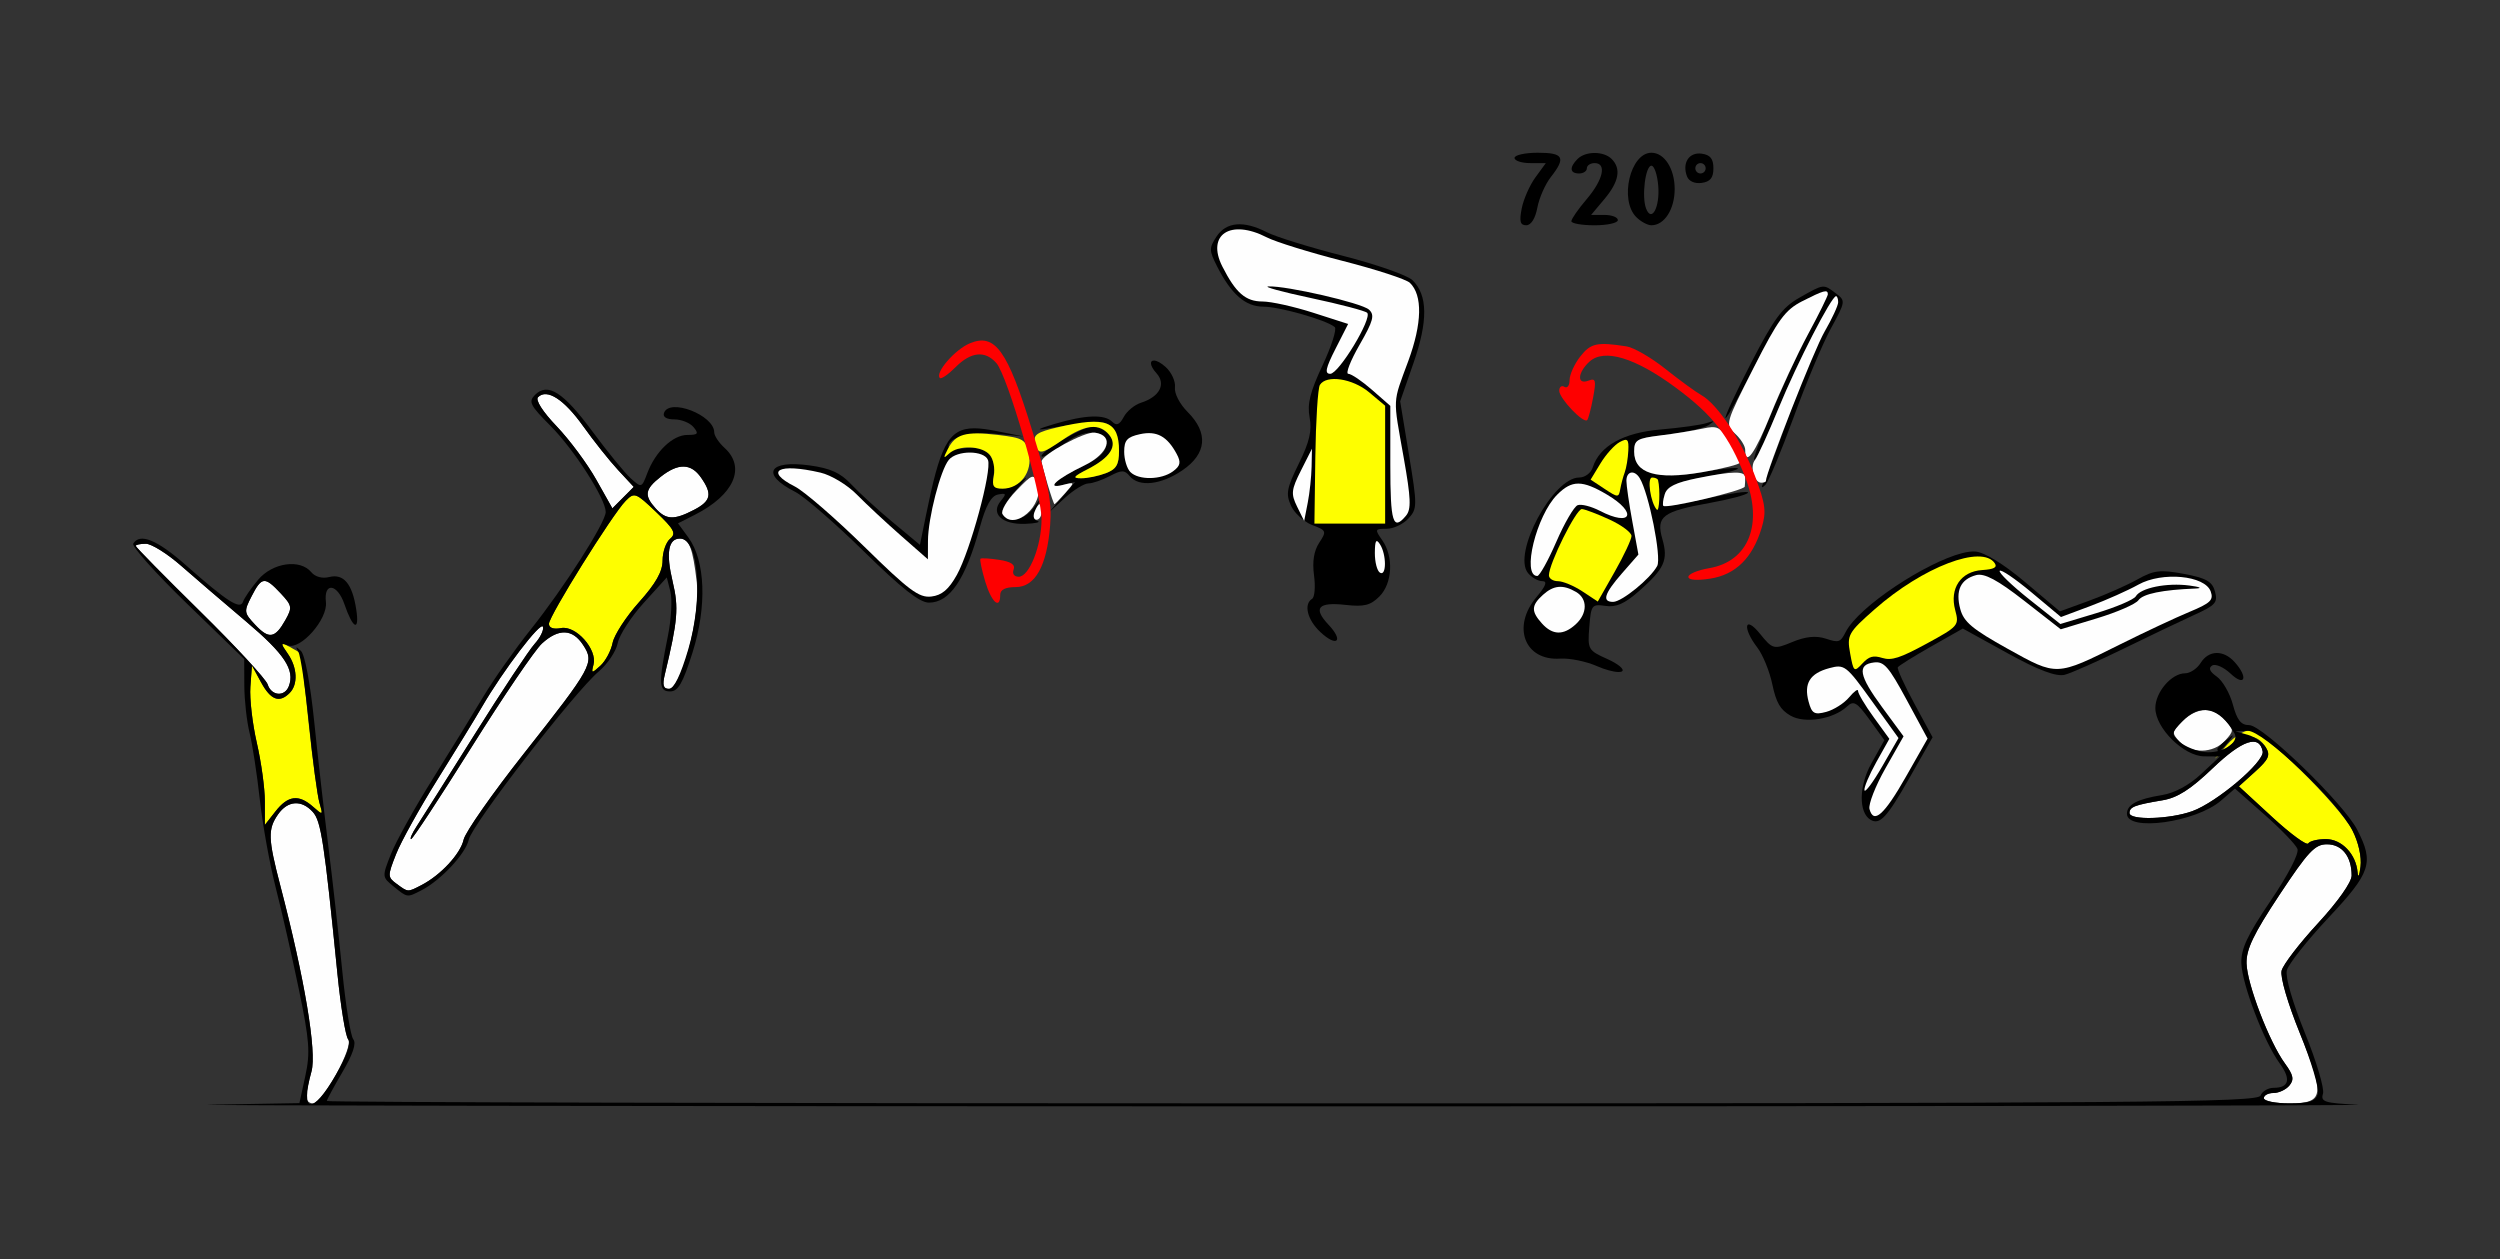 <?xml version="1.0" encoding="UTF-8" standalone="no"?>
<!-- Created with Inkscape (http://www.inkscape.org/) -->

<svg
   xmlns:dc="http://purl.org/dc/elements/1.1/"
   xmlns:cc="http://creativecommons.org/ns#"
   xmlns:rdf="http://www.w3.org/1999/02/22-rdf-syntax-ns#"
   xmlns:svg="http://www.w3.org/2000/svg"
   xmlns="http://www.w3.org/2000/svg"
   xmlns:sodipodi="http://sodipodi.sourceforge.net/DTD/sodipodi-0.dtd"
   xmlns:inkscape="http://www.inkscape.org/namespaces/inkscape"
   id="svg3336"
   version="1.1"
   inkscape:version="0.91 r13725"
   width="452.336"
   height="227.812"
   viewBox="0 0 452.336 227.812"
   sodipodi:docname="fx830103.svg">
  <rect x="0" y="0" width="452.336" height="227.812" fill="#333333" stroke="none"/>
  <defs
     id="defs3340" />
  <sodipodi:namedview
     pagecolor="#ababab"
     bordercolor="#666666"
     borderopacity="1"
     objecttolerance="10"
     gridtolerance="10"
     guidetolerance="10"
     inkscape:pageopacity="0"
     inkscape:pageshadow="2"
     inkscape:window-width="1493"
     inkscape:window-height="851"
     id="namedview3338"
     showgrid="false"
     inkscape:zoom="0.97701994"
     inkscape:cx="143.88011"
     inkscape:cy="176.2438"
     inkscape:window-x="0"
     inkscape:window-y="0"
     inkscape:window-maximized="0"
     inkscape:current-layer="svg3336" />
  <g
     id="g4386"
     transform="translate(2.127,-9.427)">
    <g
       id="g3346">
      <path
         sodipodi:nodetypes="cssssssscsssscscsssssssssssssssssssssssssssssssssssssssssssssssssssssssssssssscccs"
         inkscape:connector-curvature="0"
         id="path3356"
         d="m 53.276,207.891 c 0.003,-0.645 0.433,-2.715 0.955,-4.601 0.982,-3.548 -1.235,-16.775 -5.632,-33.602 -2.232,-8.54 -2.286,-10.236 -0.415,-12.916 1.753,-2.51 4.26,-2.679 6.295,-0.424 1.488,1.65 2.064,5.438 4.447,29.278 0.593,5.93 1.464,11.256 1.935,11.837 1.056,1.3 -4.614,11.601 -6.385,11.601 -0.663,0 -1.203,-0.527 -1.2,-1.172 z M 407.477,208.125 c 0,-0.516 0.79,-0.938 1.755,-0.938 0.965,0 2.258,-0.608 2.872,-1.351 0.888,-1.073 0.723,-1.892 -0.805,-3.984 -2.831,-3.879 -6.843,-14.33 -6.948,-18.102 -0.071,-2.556 1.245,-5.3 5.956,-12.42 5.177,-7.824 6.413,-9.139 8.585,-9.141 2.729,-0.002 4.472,2.204 4.472,5.657 0,1.201 -2.49,4.73 -6.09,8.629 -3.349,3.629 -6.31,7.488 -6.58,8.577 -0.284,1.146 1.103,5.902 3.294,11.294 4.609,11.346 4.404,12.716 -1.902,12.716 -2.535,0 -4.61,-0.422 -4.61,-0.938 z M 69.65,169.352 c -1.668,-1.224 -1.672,-1.432 -0.11,-5.391 0.894,-2.265 4.262,-8.337 7.486,-13.493 3.223,-5.156 6.84,-11.062 8.038,-13.125 3.831,-6.599 10.686,-15.605 11.048,-14.514 0.193,0.58 -0.484,1.974 -1.505,3.097 -1.02,1.123 -5.898,8.485 -10.839,16.359 -4.941,7.874 -9.667,15.363 -10.502,16.641 -0.835,1.278 -1.29,2.324 -1.011,2.324 0.279,0 5.2,-7.488 10.937,-16.641 5.737,-9.152 11.468,-17.59 12.737,-18.75 3.02,-2.762 5.532,-2.67 7.454,0.273 2.084,3.191 1.7,3.894 -10.731,19.649 C 86.956,153 82.053,160.007 81.757,161.353 c -0.565,2.561 -4.155,6.429 -7.63,8.22 -2.534,1.306 -2.386,1.313 -4.477,-0.221 z M 383.178,156.533 c 0,-1.109 0.91,-1.461 5.983,-2.31 2.691,-0.451 5.062,-1.965 9.048,-5.779 5.359,-5.128 8.461,-6.176 9.059,-3.062 0.359,1.872 -8.309,9.227 -12.75,10.819 -4.093,1.467 -11.339,1.679 -11.339,0.332 z m 9.025,-12.933 c -1.446,-1.603 -1.407,-1.843 0.616,-3.75 2.696,-2.541 5.45,-2.599 7.649,-0.162 1.632,1.809 1.632,1.941 0,3.75 -2.113,2.342 -6.226,2.422 -8.265,0.162 z M 46.305,133.263 c -0.302,-0.955 -5.798,-6.899 -12.213,-13.208 -6.415,-6.309 -11.663,-11.645 -11.663,-11.857 0,-0.212 0.827,-0.386 1.838,-0.386 1.011,0 3.88,1.793 6.375,3.984 2.495,2.191 7.783,6.727 11.75,10.078 6.975,5.892 8.868,8.76 7.738,11.717 -0.752,1.967 -3.164,1.76 -3.825,-0.328 z m 71.853,-1.779 c 2.356,-9.813 2.549,-12.085 1.427,-16.796 -1.243,-5.215 -0.806,-7.814 1.314,-7.814 1.671,0 2.316,1.676 3.048,7.92 0.705,6.013 -2.758,19.268 -5.033,19.268 -1.027,0 -1.218,-0.653 -0.756,-2.578 z m -74.126,-9.027 c -2.028,-2.166 -2.056,-2.395 -0.623,-5.174 1.818,-3.527 2.365,-3.581 5.237,-0.514 2.083,2.224 2.144,2.569 0.864,4.847 -1.874,3.334 -2.984,3.504 -5.478,0.841 z m 72.468,-21.047 c -2.126,-2.356 -1.95,-3.457 0.916,-5.718 3.176,-2.506 5.48,-2.462 7.298,0.141 2.093,2.997 1.816,4.244 -1.302,5.861 -3.591,1.863 -5.027,1.804 -6.911,-0.284 z m -10.757,-5.221 c -1.613,-2.867 -4.831,-7.2 -7.151,-9.629 -2.533,-2.652 -3.879,-4.757 -3.368,-5.269 1.604,-1.609 4.693,0.374 8.163,5.242 1.91,2.68 4.752,6.249 6.314,7.932 l 2.84,3.059 -1.933,1.939 -1.933,1.939 z"
         style="fill:#fefefe" />
      <path
         sodipodi:nodetypes="sssscssscsssssssscsssscsssscsssssscsssss"
         inkscape:connector-curvature="0"
         id="path3352"
         d="m 424.449,167.318 c -0.262,-3.334 -2.855,-6.068 -5.755,-6.068 -1.483,0 -2.914,0.354 -3.18,0.786 -0.266,0.432 -3.199,-1.715 -6.517,-4.773 l -6.032,-5.559 2.957,-2.674 c 2.451,-2.216 2.78,-2.964 1.922,-4.368 -1.552,-2.54 -3.98,-2.59 -6.759,-0.138 l -2.487,2.194 2.266,-2.578 c 1.246,-1.418 3.082,-2.578 4.079,-2.578 2.37,0 16.205,13.5 18.566,18.116 1.094,2.139 1.683,4.785 1.461,6.562 -0.204,1.638 -0.439,2.123 -0.521,1.077 z M 45.794,154.403 c 0,-2.358 -0.652,-7.109 -1.45,-10.558 -0.797,-3.449 -1.323,-8.01 -1.168,-10.136 l 0.282,-3.865 1.66,3.047 c 1.748,3.209 3.303,3.788 5.163,1.922 1.567,-1.572 1.397,-4.626 -0.402,-7.202 -1.478,-2.117 -1.464,-2.15 0.467,-1.113 1.095,0.588 2.013,1.159 2.041,1.27 0.028,0.111 0.623,5.686 1.323,12.389 0.7,6.703 1.585,13.242 1.966,14.531 0.673,2.275 0.639,2.296 -1.163,0.703 -2.587,-2.287 -4.523,-2.05 -6.781,0.83 l -1.937,2.47 z m 59.468,-24.743 c 0.711,-2.727 -3.184,-7.107 -5.863,-6.593 -1.381,0.265 -2.203,-0.023 -2.203,-0.771 0,-1.41 11.491,-19.829 13.879,-22.245 1.578,-1.597 1.812,-1.511 5.524,2.031 3.28,3.13 3.667,3.872 2.517,4.829 -0.747,0.622 -1.359,2.389 -1.359,3.925 0,1.997 -1.216,4.151 -4.262,7.549 -2.344,2.615 -4.495,5.925 -4.78,7.355 -0.285,1.43 -1.282,3.294 -2.215,4.141 -1.585,1.439 -1.667,1.424 -1.238,-0.222 z"
         style="fill:#fefe00" />
      <path
         sodipodi:nodetypes="scsssssscsssssssssssssscssscssssssssscsssssscscscsssscsssssssssssscscsssssssssssssssscssssssssccccsscssscsccssssssssssssssssssssssssssssssssscsssssssscssscssssscssssssssssssssssssssssssssssssscssssssssssssssssscccssscssssssssssssssscsssssssssssssssssssssss"
         inkscape:connector-curvature="0"
         id="path3348"
         d="m 36.071,209.299 15.978,-0.28 1.064,-4.9 c 0.92,-4.236 0.762,-6.361 -1.166,-15.682 -1.226,-5.93 -3.11,-14.212 -4.187,-18.405 -1.077,-4.193 -2.371,-11.365 -2.877,-15.938 -0.506,-4.572 -1.339,-10.001 -1.851,-12.063 -0.512,-2.062 -0.941,-5.91 -0.953,-8.549 l -0.022,-4.799 -10.316,-9.998 C 26.066,113.186 21.675,108.279 21.982,107.781 c 1.21,-1.964 4.319,-0.693 9.506,3.889 7.49,6.616 9.855,8.132 10.353,6.635 0.217,-0.653 1.443,-2.437 2.724,-3.965 2.616,-3.118 7.604,-3.833 9.633,-1.381 0.693,0.837 1.984,1.189 3.221,0.877 2.629,-0.662 4.192,1.2 4.908,5.845 0.634,4.119 -0.589,3.59 -2.13,-0.921 -1.285,-3.76 -3.78,-4.055 -3.354,-0.397 0.362,3.105 -4.594,8.726 -6.908,7.835 -1.267,-0.488 -1.264,-0.317 0.02,1.522 1.729,2.476 1.869,5.542 0.325,7.092 -1.86,1.866 -3.415,1.287 -5.163,-1.922 l -1.66,-3.047 -0.282,3.865 c -0.155,2.126 0.371,6.687 1.168,10.136 0.797,3.449 1.45,8.2 1.45,10.558 l 0,4.287 1.937,-2.47 c 2.258,-2.88 4.194,-3.116 6.781,-0.83 1.802,1.593 1.836,1.572 1.163,-0.703 -0.381,-1.289 -1.228,-7.665 -1.882,-14.168 -0.654,-6.504 -1.521,-12.41 -1.927,-13.125 -0.579,-1.02 -0.48,-1.06 0.46,-0.188 0.701,0.65 1.691,5.906 2.384,12.656 0.652,6.349 1.816,16.607 2.587,22.794 0.771,6.188 1.901,16.312 2.511,22.5 0.61,6.188 1.506,11.733 1.992,12.324 0.586,0.712 -0.072,2.699 -1.954,5.901 -1.56,2.655 -2.837,5.019 -2.837,5.254 0,0.235 78.6,0.427 174.666,0.427 154.397,0 174.729,-0.163 175.204,-1.406 0.296,-0.773 1.367,-1.406 2.381,-1.406 2.8,0 3.178,-1.555 1.077,-4.433 -2.82,-3.863 -6.817,-14.314 -6.928,-18.116 -0.076,-2.602 1.082,-5.073 5.297,-11.298 3.174,-4.687 5.173,-8.549 4.855,-9.379 -0.297,-0.776 -2.962,-3.55 -5.923,-6.165 l -5.383,-4.753 -2.545,2.196 c -4.537,3.915 -17.001,5.647 -17.001,2.362 0,-1.666 1.883,-2.666 6.384,-3.39 2.23,-0.359 4.873,-1.782 7.009,-3.775 l 3.429,-3.199 -2.854,-0.025 c -3.689,-0.033 -8.828,-5.121 -8.828,-8.742 0,-2.873 2.922,-6.283 5.383,-6.283 0.904,0 2.17,-0.844 2.812,-1.875 1.456,-2.339 4.118,-2.409 6.147,-0.161 2.498,2.769 1.885,4.556 -0.721,2.101 -1.247,-1.175 -2.75,-1.837 -3.34,-1.472 -0.728,0.451 -0.458,1.097 0.839,2.008 1.051,0.738 2.36,3.015 2.908,5.058 0.757,2.82 1.467,3.716 2.945,3.716 2.473,0 17.133,14.197 19.564,18.947 3.055,5.968 2.489,7.692 -5.231,15.924 -3.856,4.112 -7.238,8.39 -7.514,9.506 -0.299,1.209 1.027,5.796 3.281,11.344 2.081,5.123 3.548,10.061 3.259,10.974 -0.463,1.465 0.273,1.697 6.301,1.983 3.754,0.178 -85.698,0.314 -198.782,0.3 -113.084,-0.013 -198.418,-0.15 -189.63,-0.304 z m 22.629,-5.509 c 1.952,-3.409 2.716,-5.646 2.161,-6.328 -0.472,-0.581 -1.343,-5.907 -1.935,-11.837 -2.383,-23.84 -2.959,-27.628 -4.447,-29.278 -2.035,-2.255 -4.542,-2.086 -6.295,0.424 -1.872,2.681 -1.817,4.376 0.415,12.916 4.398,16.827 6.615,30.054 5.632,33.602 -2.124,7.672 0.213,7.934 4.469,0.501 z m 358.535,3.572 c 0.299,-0.947 -1.14,-5.831 -3.246,-11.016 -2.19,-5.392 -3.577,-10.148 -3.294,-11.294 0.27,-1.089 3.23,-4.948 6.58,-8.577 3.599,-3.9 6.09,-7.429 6.09,-8.629 0,-3.453 -1.744,-5.658 -4.472,-5.657 -2.172,9.4e-4 -3.407,1.316 -8.585,9.141 -4.711,7.12 -6.027,9.864 -5.956,12.42 0.105,3.772 4.116,14.224 6.948,18.102 1.527,2.092 1.693,2.911 0.805,3.984 -0.615,0.743 -1.907,1.351 -2.872,1.351 -0.965,0 -1.755,0.422 -1.755,0.938 0,0.516 2.074,0.938 4.61,0.938 3.632,0 4.724,-0.361 5.148,-1.701 z m 6.274,-47.683 c -2.714,-5.307 -16.214,-18.139 -18.962,-18.022 l -2.21,0.093 2.248,0.631 c 1.236,0.347 2.708,1.384 3.271,2.304 0.842,1.377 0.501,2.145 -1.934,4.346 l -2.957,2.674 6.032,5.559 c 3.318,3.058 6.25,5.205 6.517,4.773 0.266,-0.432 1.698,-0.786 3.18,-0.786 2.9,0 5.492,2.734 5.755,6.068 0.082,1.045 0.317,0.561 0.521,-1.077 0.222,-1.777 -0.367,-4.423 -1.461,-6.562 z m -28.992,-3.478 c 4.441,-1.592 13.109,-8.947 12.75,-10.819 -0.598,-3.114 -3.7,-2.066 -9.059,3.062 -3.986,3.814 -6.357,5.328 -9.048,5.779 -5.072,0.85 -5.983,1.201 -5.983,2.31 0,1.347 7.246,1.135 11.339,-0.332 z m 7.655,-14.06 c -2.68,-4.775 -6.276,-5.586 -9.5,-2.143 -1.948,2.08 -1.967,2.257 -0.397,3.672 0.908,0.817 2.912,1.64 4.454,1.828 3.054,0.372 6.384,-1.681 5.443,-3.357 z m -3.107,2.818 c 0,-0.195 0.736,-0.933 1.636,-1.641 1.482,-1.166 1.515,-1.133 0.353,0.354 -1.221,1.562 -1.988,2.058 -1.988,1.287 z M 50.13,133.592 c 1.131,-2.957 -0.763,-5.824 -7.738,-11.717 -3.967,-3.352 -9.255,-7.887 -11.75,-10.078 -2.495,-2.191 -5.364,-3.984 -6.375,-3.984 -1.011,0 -1.838,0.174 -1.838,0.386 0,0.212 5.248,5.548 11.663,11.857 6.415,6.309 11.91,12.253 12.213,13.208 0.661,2.088 3.072,2.295 3.825,0.328 z m -0.621,-11.976 c 1.28,-2.278 1.219,-2.623 -0.864,-4.847 -2.872,-3.067 -3.419,-3.013 -5.237,0.514 -1.433,2.779 -1.405,3.008 0.623,5.174 2.494,2.663 3.604,2.492 5.478,-0.841 z m 19.594,48.215 c -2.115,-1.718 -2.119,-1.764 -0.502,-5.859 0.896,-2.27 4.269,-8.347 7.495,-13.503 3.226,-5.156 7.379,-11.906 9.228,-15 1.849,-3.094 5.712,-8.567 8.585,-12.162 6.013,-7.526 13.572,-19.371 13.559,-21.247 -0.016,-2.386 -5.733,-11.307 -9.969,-15.556 -3.726,-3.738 -4.055,-4.392 -2.831,-5.62 2.308,-2.315 5.122,-0.525 10.404,6.617 2.732,3.694 5.852,7.511 6.933,8.481 1.944,1.745 1.977,1.734 2.986,-0.938 1.482,-3.924 4.62,-6.921 7.248,-6.921 1.928,0 2.105,-0.221 1.125,-1.406 -0.64,-0.773 -2.198,-1.406 -3.463,-1.406 -1.437,0 -2.145,-0.439 -1.886,-1.172 0.968,-2.742 9.088,0.399 9.088,3.516 0,0.614 0.841,1.879 1.869,2.812 3.909,3.548 1.701,8.515 -5.381,12.106 l -3.045,1.544 1.872,2.55 c 3.095,4.218 3.395,12.486 0.755,20.831 -1.77,5.594 -2.598,7.031 -4.054,7.031 -2.087,0 -2.141,-1.399 -0.389,-10.098 0.599,-2.976 0.797,-6.562 0.439,-7.969 l -0.65,-2.558 -4.172,4.603 c -2.295,2.532 -4.413,5.809 -4.707,7.284 -0.294,1.475 -1.833,3.778 -3.421,5.118 -4.398,3.712 -22.915,27.666 -23.525,30.432 -0.561,2.546 -5.068,7.37 -8.567,9.17 -2.613,1.344 -2.513,1.358 -5.023,-0.681 z m 5.023,-0.258 c 3.475,-1.791 7.065,-5.659 7.63,-8.22 0.297,-1.345 5.199,-8.353 10.895,-15.571 12.43,-15.755 12.815,-16.458 10.731,-19.649 -1.922,-2.943 -4.433,-3.035 -7.454,-0.273 -1.269,1.16 -7.001,9.598 -12.737,18.75 -5.737,9.152 -10.658,16.641 -10.937,16.641 -0.279,0 0.176,-1.046 1.011,-2.324 0.835,-1.278 5.561,-8.766 10.502,-16.641 4.941,-7.874 9.819,-15.236 10.839,-16.359 1.02,-1.123 1.697,-2.517 1.505,-3.097 -0.362,-1.09 -7.218,7.916 -11.048,14.514 -1.197,2.062 -4.814,7.969 -8.038,13.125 -3.223,5.156 -6.592,11.228 -7.486,13.493 -1.562,3.959 -1.558,4.167 0.11,5.391 2.091,1.534 1.943,1.527 4.477,0.221 z m 48.281,-42.67 c 2.719,-9.187 1.902,-20.028 -1.509,-20.028 -2.12,0 -2.557,2.598 -1.314,7.814 1.122,4.711 0.929,6.983 -1.427,16.796 -0.462,1.925 -0.271,2.578 0.756,2.578 0.905,0 2.099,-2.447 3.494,-7.16 z m -13.692,-1.162 c 0.285,-1.43 2.436,-4.74 4.78,-7.355 3.046,-3.398 4.262,-5.552 4.262,-7.549 0,-1.537 0.611,-3.303 1.359,-3.925 1.15,-0.957 0.763,-1.7 -2.517,-4.829 -3.712,-3.542 -3.945,-3.628 -5.524,-2.031 -2.388,2.417 -13.879,20.835 -13.879,22.245 0,0.749 0.822,1.036 2.203,0.771 2.679,-0.514 6.574,3.866 5.863,6.593 -0.429,1.646 -0.347,1.66 1.238,0.222 0.933,-0.847 1.93,-2.711 2.215,-4.141 z m 14.696,-24.046 c 3.118,-1.617 3.395,-2.864 1.302,-5.861 -1.817,-2.602 -4.121,-2.647 -7.298,-0.141 -2.865,2.261 -3.042,3.361 -0.916,5.718 1.884,2.088 3.319,2.147 6.911,0.284 z m -13.711,-7.229 c -1.562,-1.683 -4.403,-5.252 -6.314,-7.932 -3.47,-4.868 -6.559,-6.851 -8.163,-5.242 -0.51,0.512 0.835,2.617 3.368,5.269 2.32,2.429 5.538,6.762 7.151,9.629 l 2.933,5.213 1.933,-1.939 1.933,-1.939 z M 273.204,47.141 c 0.328,-1.676 1.445,-4.207 2.481,-5.625 l 1.884,-2.578 -2.832,0 c -1.557,0 -2.832,-0.422 -2.832,-0.938 0,-0.516 1.893,-0.938 4.206,-0.938 4.671,0 5.134,0.864 2.361,4.4 -1.015,1.294 -2.113,3.786 -2.44,5.538 -0.366,1.957 -1.142,3.186 -2.011,3.186 -1.095,0 -1.28,-0.688 -0.818,-3.047 z m 8.983,2.308 c 0,-0.406 1.245,-2.199 2.766,-3.984 3.005,-3.526 3.667,-6.527 1.44,-6.527 -0.771,0 -1.402,0.422 -1.402,0.938 0,0.516 -0.631,0.938 -1.402,0.938 -1.69,0 -1.807,-1.094 -0.28,-2.625 1.442,-1.446 4.727,-1.446 6.168,0 1.753,1.759 1.333,4.105 -1.298,7.241 l -2.42,2.884 2.42,0 c 1.331,0 2.42,0.422 2.42,0.938 0,0.516 -1.893,0.938 -4.206,0.938 -2.313,0 -4.206,-0.332 -4.206,-0.739 z m 11.749,-0.735 c -3.104,-3.113 -1.098,-11.652 2.737,-11.652 2.349,0 4.206,2.897 4.206,6.562 0,3.665 -1.857,6.562 -4.206,6.562 -0.698,0 -1.929,-0.663 -2.737,-1.473 z m 3.969,-5.669 c -0.164,-2.002 -0.718,-3.639 -1.232,-3.639 -1.092,0 -1.792,5.596 -0.97,7.746 1,2.614 2.519,-0.22 2.202,-4.107 z m 5.206,-1.698 c -0.931,-2.433 0.374,-4.443 2.67,-4.116 1.545,0.22 2.107,0.926 2.107,2.644 0,1.718 -0.562,2.424 -2.107,2.644 -1.264,0.18 -2.332,-0.289 -2.67,-1.172 z m 3.375,-1.472 c 0,-0.516 -0.421,-0.938 -0.935,-0.938 -0.514,0 -0.935,0.422 -0.935,0.938 0,0.516 0.421,0.938 0.935,0.938 0.514,0 0.935,-0.422 0.935,-0.938 z"
         style="fill:#000000" />
    </g>
    <g
       transform="matrix(0.966,-0.259,0.259,0.966,21.245,337.692)"
       id="g4379">
      <path
         inkscape:connector-curvature="0"
         style="fill:#000000"
         d="m 379.379,-134.496 c -6.692,-0.085 -20.548,4.45 -24.027,8.307 -1.436,1.592 -1.725,1.611 -3.807,0.242 -1.534,-1.008 -3.449,-1.321 -5.996,-0.979 -3.583,0.482 -3.805,0.358 -5.26,-2.926 -1.811,-4.089 -2.863,-1.954 -1.117,2.27 0.622,1.506 1.024,4.706 0.893,7.111 -0.186,3.393 0.196,4.811 1.709,6.328 2.101,2.108 7.34,2.64 10.307,1.047 1.445,-0.776 1.929,-0.287 3.318,3.363 l 1.627,4.273 -3.381,3.473 c -3.22,3.308 -4.541,8.008 -2.756,9.799 1.364,1.368 2.946,0.378 8.701,-5.447 l 6,-6.072 -1.607,-6.721 c -0.884,-3.696 -1.421,-6.907 -1.191,-7.137 0.229,-0.23 3.288,-1.163 6.797,-2.072 l 6.379,-1.652 6.676,6.426 c 4.568,4.396 7.405,6.426 8.982,6.426 1.268,0 6.464,-0.815 11.547,-1.811 5.083,-0.996 11.346,-2.161 13.916,-2.588 4.149,-0.69 4.674,-1.038 4.674,-3.111 0,-1.872 -0.908,-2.768 -4.578,-4.525 -3.96,-1.897 -5.096,-2.061 -8.412,-1.221 -2.108,0.534 -6.357,1.191 -9.441,1.461 l -5.607,0.492 -4.711,-6.762 c -2.901,-4.163 -5.688,-7.106 -7.254,-7.658 -0.612,-0.216 -1.423,-0.324 -2.379,-0.336 z"
         id="path4236" />
      <path
         inkscape:connector-curvature="0"
         style="fill:#fefefe"
         d="m 351.2,-94.111 c 0,-0.886 2.106,-3.751 4.68,-6.365 l 4.68,-4.754 -2.36,-6.041 c -2.61,-6.681 -2.443,-8.697 0.682,-8.247 1.78,0.256 2.352,1.429 3.926,8.055 l 1.843,7.755 -5.528,5.604 c -5.638,5.716 -7.923,6.867 -7.923,3.993 z"
         id="path4303" />
      <path
         inkscape:connector-curvature="0"
         style="fill:#fefefe"
         d="m 351.2,-97.629 c 0,-0.487 1.521,-2.448 3.38,-4.358 l 3.38,-3.472 -1.736,-4.536 c -0.955,-2.495 -1.624,-4.884 -1.488,-5.309 0.136,-0.425 -0.697,-0.108 -1.852,0.703 -1.155,0.812 -3.268,1.476 -4.696,1.476 -2.22,0 -2.596,-0.38 -2.596,-2.625 0,-3.42 1.551,-4.875 5.197,-4.875 2.839,0 3.067,0.299 5.881,7.729 l 2.927,7.729 -4.199,4.212 c -2.309,2.316 -4.199,3.813 -4.199,3.326 z"
         id="path4301" />
      <path
         inkscape:connector-curvature="0"
         style="fill:#fefefe"
         d="m 382.885,-115.623 c -5.283,-5.116 -6.451,-6.78 -6.451,-9.188 0,-3.475 1.441,-5.19 4.361,-5.19 1.533,0 3.518,1.856 7.184,6.716 l 5.066,6.716 6.87,-0.224 c 3.778,-0.123 7.405,-0.669 8.059,-1.213 1.097,-0.913 4.683,-0.7 10.517,0.626 1.308,0.297 0.897,-0.062 -0.935,-0.817 -3.811,-1.571 -8.588,-1.869 -9.86,-0.616 -0.488,0.481 -3.945,0.971 -7.682,1.088 l -6.795,0.213 -4.306,-5.812 c -2.368,-3.197 -4.079,-6.039 -3.803,-6.317 0.277,-0.278 2.313,2.07 4.525,5.217 l 4.022,5.721 5.64,-0.541 c 3.102,-0.298 7.33,-0.969 9.394,-1.491 4.787,-1.21 12.098,1.514 12.329,4.595 0.123,1.631 -0.581,2.015 -4.698,2.562 -2.663,0.354 -8.779,1.444 -13.59,2.423 -12.726,2.589 -12.511,2.638 -19.848,-4.468 z"
         id="path4297" />
      <path
         inkscape:connector-curvature="0"
         style="fill:#fefe00"
         d="m 355.113,-122.221 c 0.276,-3.362 0.631,-3.728 6.367,-6.569 10.389,-5.144 21.827,-6.327 23.13,-2.391 0.277,0.837 -0.429,1 -2.519,0.581 -3.797,-0.762 -6.592,1.664 -6.592,5.72 0,2.884 -0.157,2.992 -6.566,4.535 -5.304,1.277 -6.92,1.359 -8.411,0.424 -1.471,-0.922 -2.237,-0.911 -3.774,0.052 -1.834,1.149 -1.914,1.034 -1.636,-2.353 z"
         id="path4333" />
    </g>
    <g
       transform="matrix(0,-1,1,0,415.055,298.356)"
       id="g4372">
      <path
         inkscape:connector-curvature="0"
         style="fill:#000000"
         d="m 243.734,-198.08 c -0.727,0.012 -1.551,0.375 -2.977,1.098 -5.078,2.576 -7.314,5.139 -7.314,8.385 0,2.935 -2.461,11.528 -3.701,12.92 -0.357,0.401 -3.467,-0.593 -6.91,-2.209 -4.819,-2.262 -6.99,-2.801 -9.43,-2.342 -2.399,0.451 -4.427,-0.022 -8.34,-1.947 -4.483,-2.205 -5.499,-2.394 -7.643,-1.414 -0.904,0.413 -1.894,1.317 -2.625,2.311 l -0.137,0.066 0.078,0.016 c -0.341,0.476 -0.628,0.969 -0.805,1.439 -0.97,2.579 -1.117,2.637 -3.203,1.266 -1.463,-0.961 -3.414,-1.272 -5.902,-0.938 -2.045,0.275 -3.955,0.119 -4.242,-0.348 -0.967,-1.57 -3.808,-0.865 -6.016,1.492 -2.817,3.008 -1.657,4.29 1.332,1.473 3.027,-2.852 4.142,-1.891 3.582,3.094 -0.375,3.34 -0.086,4.502 1.516,6.109 2.365,2.372 7.198,2.622 10.182,0.525 1.974,-1.387 2.076,-1.349 2.076,0.791 0,1.238 0.837,3.014 1.861,3.943 1.781,1.617 2.279,1.621 11.531,0.098 l 9.67,-1.592 6.926,2.41 c 7.605,2.646 12.289,2.59 14.986,-0.178 0.895,-0.919 2.878,-6.572 4.408,-12.564 1.53,-5.993 3.451,-12.196 4.27,-13.783 2.159,-4.188 1.888,-7.359 -0.777,-9.111 -1.039,-0.683 -1.669,-1.022 -2.396,-1.01 z"
         id="path4251" />
      <path
         inkscape:connector-curvature="0"
         style="fill:#fefefe"
         d="m 223.63,-162.367 c -7.839,-2.883 -6.363,-2.812 -17.494,-0.839 -7.384,1.309 -9.35,1.387 -10.514,0.418 -2.83,-2.356 -1.268,-2.837 9.219,-2.837 l 10.651,0 2.901,-3.314 c 1.595,-1.823 2.901,-3.752 2.901,-4.288 0,-0.536 2.351,0.375 5.224,2.024 4.383,2.515 5.412,2.791 6.393,1.709 1.203,-1.327 4.33,-14.883 4.195,-18.185 -0.042,-1.019 -0.988,2.44 -2.103,7.688 -1.115,5.248 -2.317,9.828 -2.672,10.179 -0.976,0.963 -11.037,-5.126 -11.037,-6.68 0,-1.05 1.012,-0.839 4.51,0.94 l 4.51,2.293 2.032,-6.328 c 1.117,-3.48 2.032,-7.604 2.032,-9.163 0,-3.06 1.544,-4.834 6.317,-7.26 5.794,-2.944 8.679,1.456 5.279,8.051 -0.818,1.587 -2.741,7.789 -4.272,13.782 -1.531,5.993 -3.309,11.437 -3.951,12.099 -2.244,2.314 -7.325,2.21 -14.121,-0.289 z"
         id="path4267" />
      <path
         inkscape:connector-curvature="0"
         style="fill:#fefefe"
         d="m 185.312,-167.5 c 0.318,-0.516 1.92,-0.931 3.56,-0.923 2.269,0.011 2.647,0.232 1.58,0.923 -1.854,1.202 -5.88,1.202 -5.14,0 z"
         id="path4261" />
      <path
         inkscape:connector-curvature="0"
         style="fill:#fefefe"
         d="m 197.929,-180.574 -3.271,-0.639 2.606,-1.279 c 2.319,-1.138 3.041,-1.061 6.542,0.705 l 3.936,1.984 -3.271,-0.065 c -1.799,-0.036 -4.743,-0.353 -6.542,-0.705 z"
         id="path4257" />
      <path
         inkscape:connector-curvature="0"
         style="fill:#fefe00"
         d="m 194.191,-172.96 0,-6.398 12.011,0.163 c 6.606,0.09 12.494,0.462 13.084,0.828 1.887,1.17 1.17,5.919 -1.347,8.92 l -2.42,2.884 -10.665,0 -10.665,0 0,-6.398 z"
         id="path4323" />
    </g>
    <g
       transform="translate(36.058,244.715)"
       id="g4360">
      <path
         inkscape:connector-curvature="0"
         style="fill:#000000"
         d="m 170.635,-170.053 c -0.797,-0.037 -0.856,0.874 0.438,2.312 1.764,1.962 0.552,4.25 -2.82,5.324 -1.155,0.368 -2.56,1.528 -3.121,2.58 -0.746,1.398 -1.298,1.634 -2.055,0.875 -1.401,-1.405 -4.87,-1.279 -10.475,0.383 -2.975,0.882 -3.485,1.191 -1.402,0.848 8.965,-1.477 10.326,-1.525 11.674,-0.402 0.776,0.646 1.412,2.611 1.412,4.365 0,2.561 -0.473,3.369 -2.398,4.104 -1.319,0.503 -3.316,0.913 -4.439,0.912 -1.659,-0.001 -1.44,-0.309 1.16,-1.641 4.169,-2.135 5.5,-4.282 3.873,-6.248 -0.676,-0.817 -2.028,-1.484 -3.004,-1.484 -1.62,0 -9.211,4.398 -9.211,5.336 10e-6,0.475 1.412,-0.314 4.908,-2.742 3.239,-2.25 6.773,-1.891 6.773,0.688 0,1.28 -1.257,2.48 -3.957,3.781 -4.982,2.401 -7.102,4.325 -3.887,3.527 l 2.236,-0.555 -2.332,2.717 -2.334,2.717 2.852,-2.578 c 1.568,-1.418 3.46,-2.581 4.203,-2.584 0.743,-0.003 2.486,-0.6 3.873,-1.326 2.17,-1.136 2.675,-1.135 3.619,0.006 1.676,2.025 5.66,1.587 9.529,-1.051 4.408,-3.004 4.746,-6.765 0.949,-10.557 -1.445,-1.443 -2.435,-3.366 -2.295,-4.461 0.135,-1.059 -0.617,-2.708 -1.672,-3.666 -0.876,-0.795 -1.62,-1.158 -2.098,-1.18 z"
         id="path4247" />
      <path
         inkscape:connector-curvature="0"
         style="fill:#000000"
         d="m 138.104,-157.793 c -4.824,-0.007 -6.241,3.443 -8.756,15.77 l -1.084,5.32 -4.979,-4.146 c -2.738,-2.281 -6.108,-5.362 -7.49,-6.846 -1.89,-2.03 -3.741,-2.868 -7.473,-3.383 -7.485,-1.033 -8.924,1.595 -2.623,4.787 1.638,0.83 7.228,5.679 12.422,10.775 6.841,6.712 10.086,9.266 11.771,9.266 3.768,0 6.605,-4.194 9.197,-13.594 1.103,-3.999 2.056,-5.723 3.297,-5.967 1.509,-0.296 1.575,-0.137 0.492,1.172 -1.893,2.288 0.251,4.292 4.426,4.135 1.873,-0.071 2.888,-0.302 2.256,-0.514 -0.84,-0.281 -0.893,-0.931 -0.195,-2.418 0.92,-1.961 0.9,-1.958 -0.588,0.076 -1.632,2.231 -4.519,2.798 -5.57,1.092 -0.345,-0.56 0.785,-2.556 2.514,-4.434 1.728,-1.878 2.27,-2.686 1.201,-1.795 -1.069,0.891 -2.784,1.621 -3.811,1.621 -1.515,0 -1.795,-0.496 -1.482,-2.631 0.491,-3.353 -1.655,-5.217 -5.373,-4.67 -1.547,0.228 -2.812,0.08 -2.812,-0.328 0,-1.659 4.023,-2.721 8.645,-2.283 l 4.906,0.465 -4.951,-0.98 c -1.531,-0.303 -2.826,-0.489 -3.939,-0.49 z"
         id="path4243" />
      <path
         inkscape:connector-curvature="0"
         style="fill:#fefefe"
         d="m 118.19,-136.385 c -5.232,-5.134 -10.88,-10.027 -12.551,-10.874 -5.625,-2.851 -2.977,-4.287 4.635,-2.514 1.919,0.447 4.85,2.216 6.567,3.962 1.705,1.735 5.297,5.082 7.982,7.439 l 4.882,4.285 0.011,-3.347 c 0.014,-4.116 2.253,-12.815 3.771,-14.65 1.47,-1.776 6.404,-1.753 7.088,0.034 0.734,1.92 -3.195,16.41 -5.639,20.793 -1.463,2.624 -2.716,3.683 -4.62,3.903 -2.218,0.257 -4.048,-1.106 -12.126,-9.032 z"
         id="path4289" />
      <path
         inkscape:connector-curvature="0"
         style="fill:#fefefe"
         d="m 143.206,-142.268 c -0.345,-0.56 0.774,-2.469 2.486,-4.241 2.966,-3.07 3.148,-3.13 3.832,-1.275 1.407,3.814 -4.298,8.794 -6.318,5.516 z"
         id="path4277" />
      <path
         inkscape:connector-curvature="0"
         style="fill:#fefefe"
         d="m 148.993,-142.656 c 0.296,-0.773 0.703,-1.406 0.905,-1.406 0.202,0 0.367,0.633 0.367,1.406 0,0.773 -0.407,1.406 -0.905,1.406 -0.498,0 -0.663,-0.633 -0.367,-1.406 z"
         id="path4275" />
      <path
         inkscape:connector-curvature="0"
         style="fill:#fefefe"
         d="m 151.348,-147.687 c -0.595,-1.993 -1.083,-3.836 -1.083,-4.094 0,-1.23 7.849,-5.485 9.645,-5.229 3.588,0.512 2.525,3.806 -1.919,5.948 -4.974,2.397 -7.11,4.33 -3.888,3.519 2.224,-0.56 2.227,-0.552 0.457,1.459 -0.979,1.112 -1.859,2.022 -1.955,2.022 -0.096,0 -0.662,-1.631 -1.257,-3.624 z"
         id="path4273" />
      <path
         inkscape:connector-curvature="0"
         style="fill:#fefefe"
         d="m 166.34,-149.875 c -0.617,-0.619 -1.121,-2.273 -1.121,-3.676 0,-2.079 0.525,-2.666 2.842,-3.177 3.035,-0.669 4.942,0.363 6.673,3.607 0.798,1.496 0.656,2.131 -0.697,3.124 -2.115,1.552 -6.207,1.616 -7.697,0.121 z"
         id="path4271" />
      <path
         inkscape:connector-curvature="0"
         style="fill:#fefe00"
         d="m 141.627,-149.224 c 0.246,-1.292 -0.074,-2.98 -0.711,-3.75 -1.409,-1.703 -5.705,-1.836 -7.4,-0.229 -1.018,0.965 -1.055,0.819 -0.213,-0.827 1.405,-2.745 3.199,-3.254 9.046,-2.564 4.603,0.543 5.068,0.819 5.621,3.344 0.72,3.287 -1.572,6.376 -4.729,6.376 -1.697,0 -1.983,-0.416 -1.614,-2.349 z"
         id="path4329" />
      <path
         inkscape:connector-curvature="0"
         style="fill:#fefe00"
         d="m 158.607,-150.392 c 4.169,-2.135 5.5,-4.282 3.873,-6.248 -1.745,-2.11 -4.311,-1.843 -8.275,0.859 -4.116,2.806 -4.523,2.853 -5.11,0.601 -0.374,-1.434 0.364,-1.932 4.168,-2.812 8.719,-2.019 11.022,-1.121 11.022,4.297 0,2.483 -0.487,3.303 -2.397,4.031 -1.319,0.503 -3.316,0.914 -4.439,0.913 -1.659,-0.001 -1.441,-0.309 1.159,-1.641 z"
         id="path4327" />
      <path
         inkscape:connector-curvature="0"
         style="fill:#fe0000"
         d="m 140.068,-130.091 c -0.631,-2.113 -1.013,-3.961 -0.849,-4.108 0.164,-0.146 1.69,-0.054 3.392,0.206 2.132,0.326 2.94,0.874 2.599,1.764 -0.286,0.748 0.104,1.292 0.926,1.292 1.912,0 4.129,-5.596 4.129,-10.42 0,-4.732 -6.146,-25.951 -8.183,-28.252 -2.04,-2.304 -4.586,-2.042 -7.379,0.76 -1.316,1.32 -2.592,2.201 -2.836,1.956 -0.928,-0.931 2.725,-5.156 5.43,-6.28 4.559,-1.894 6.809,1.235 11.226,15.613 3.003,9.774 3.635,13.094 3.298,17.329 -0.587,7.378 -2.709,11.168 -6.253,11.168 -1.848,0 -2.78,0.471 -2.78,1.406 0,2.765 -1.594,1.338 -2.721,-2.435 z"
         id="path4343" />
    </g>
    <g
       transform="matrix(-1,0,0,-1,569.514,-70.735)"
       id="g4345">
      <path
         inkscape:connector-curvature="0"
         style="fill:#000000"
         d="m 278.834,-201.752 c -0.297,-0.007 -0.525,0.03 -0.66,0.113 -0.54,0.335 0.643,1.338 2.629,2.23 3.508,1.575 3.602,1.743 3.279,5.811 -0.316,3.982 -0.459,4.168 -2.924,3.805 -1.923,-0.283 -3.48,0.4 -6.031,2.646 -4.662,4.106 -5.356,5.646 -4.264,9.449 1.176,4.096 -0.01,5 -8.572,6.535 -3.576,0.641 -6.691,1.472 -6.922,1.848 -0.231,0.375 3.047,-0.077 7.285,-1.004 4.238,-0.927 7.848,-1.547 8.023,-1.379 0.175,0.168 0.053,1.147 -0.271,2.174 -0.462,1.459 -2.013,2.121 -7.1,3.033 -3.58,0.642 -6.324,1.353 -6.098,1.58 0.227,0.227 3.317,-0.106 6.865,-0.742 7.842,-1.406 11.893,-0.115 11.893,3.789 0,2.162 -0.431,2.382 -5.99,3.07 -3.295,0.408 -6.659,1.179 -7.477,1.713 -1.223,0.799 -1.155,0.865 0.383,0.365 1.028,-0.334 4.753,-0.854 8.277,-1.154 6.755,-0.575 11.07,-2.981 12.297,-6.859 0.322,-1.019 1.414,-1.834 2.457,-1.834 4.768,0 12.148,-13.795 9.252,-17.295 -0.662,-0.801 -1.82,-1.455 -2.574,-1.455 -0.977,0 -0.676,-0.829 1.049,-2.885 4.514,-5.381 2.139,-11.552 -4.283,-11.131 -1.711,0.112 -4.706,-0.498 -6.656,-1.357 -1.463,-0.644 -2.975,-1.047 -3.867,-1.066 z"
         id="path4253" />
      <path
         inkscape:connector-curvature="0"
         style="fill:#000000"
         d="m 252.805,-168.32 c -0.081,-0.009 -0.264,0.124 -0.551,0.393 -0.574,0.539 -2.875,6.023 -5.113,12.188 -2.238,6.164 -5.29,13.441 -6.781,16.168 -2.654,4.854 -2.672,4.987 -0.896,6.328 2.288,1.728 2.143,1.745 6.598,-0.781 3.109,-1.763 4.578,-3.744 8.73,-11.773 2.746,-5.309 4.837,-9.809 4.646,-10 -0.19,-0.191 -2.571,4.066 -5.291,9.459 -4.291,8.508 -5.443,10.061 -8.709,11.732 -2.07,1.059 -3.984,1.704 -4.254,1.434 -0.269,-0.27 0.875,-2.919 2.545,-5.887 3.341,-5.939 11.814,-25.687 10.387,-24.209 -0.492,0.509 -2.447,4.723 -4.344,9.363 -4.129,10.1 -9.994,20.933 -10.504,19.4 -0.201,-0.605 0.884,-3.319 2.412,-6.031 1.528,-2.713 4.346,-9.361 6.262,-14.775 1.915,-5.414 3.904,-10.688 4.42,-11.719 0.429,-0.858 0.578,-1.273 0.443,-1.289 z"
         id="path4245" />
      <path
         inkscape:connector-curvature="0"
         style="fill:#fefefe"
         d="m 240.92,-133.4 c 0,-0.323 1.619,-3.593 3.598,-7.266 1.979,-3.673 4.999,-10.158 6.712,-14.412 2.868,-7.122 4.643,-9.597 4.643,-6.473 0,0.694 0.827,2.012 1.838,2.929 1.814,1.646 1.77,1.801 -3.351,11.886 -4.45,8.763 -5.704,10.482 -8.81,12.071 -3.876,1.983 -4.63,2.19 -4.63,1.265 z"
         id="path4285" />
      <path
         inkscape:connector-curvature="0"
         style="fill:#fefefe"
         d="m 239.051,-134.839 c 0,-0.599 1.099,-2.971 2.443,-5.271 1.868,-3.198 10.642,-25.54 10.642,-27.1 0,-0.16 0.376,-0.29 0.835,-0.29 1.292,0 2.104,2.926 1.138,4.103 -0.475,0.579 -2.421,4.85 -4.324,9.491 -3.291,8.024 -9.518,20.156 -10.345,20.156 -0.213,0 -0.387,-0.49 -0.387,-1.09 z"
         id="path4283" />
      <path
         inkscape:connector-curvature="0"
         style="fill:#fefefe"
         d="m 258.708,-160.166 c -1.041,-1.713 -1.895,-3.372 -1.897,-3.686 -0.002,-0.314 3.095,-1.102 6.881,-1.752 8.3,-1.424 12.274,-0.213 12.274,3.741 0,2.096 -0.472,2.389 -4.673,2.906 -2.57,0.316 -6.027,0.874 -7.683,1.24 -2.714,0.6 -3.196,0.359 -4.903,-2.45 z"
         id="path4269" />
      <path
         inkscape:connector-curvature="0"
         style="fill:#fefefe"
         d="m 255.873,-166.562 c 0,-0.516 0.037,-1.254 0.083,-1.641 0.084,-0.712 14.133,-4.04 14.722,-3.487 0.175,0.165 0.06,1.119 -0.257,2.12 -0.419,1.324 -2.016,2.111 -5.849,2.883 -6.495,1.309 -8.699,1.34 -8.699,0.125 z"
         id="path4265" />
      <path
         inkscape:connector-curvature="0"
         style="fill:#fefefe"
         d="m 274.967,-166.668 c -1.652,-2.681 -3.987,-14.368 -3.175,-15.89 1.218,-2.283 6.4,-6.504 7.984,-6.504 2.065,0 1.592,1.51 -1.624,5.185 l -2.954,3.375 1.085,5.906 c 0.597,3.248 1.085,6.596 1.085,7.439 0,1.75 -1.444,2.044 -2.402,0.489 z"
         id="path4263" />
      <path
         inkscape:connector-curvature="0"
         style="fill:#fefefe"
         d="m 280.882,-169.651 c -5.605,-3.316 -4.461,-5.921 1.29,-2.938 1.563,0.811 3.373,1.27 4.021,1.02 0.649,-0.25 2.387,-3.233 3.862,-6.63 1.475,-3.397 3.022,-6.176 3.438,-6.176 2.851,0 0.179,10.917 -3.599,14.708 -2.662,2.671 -4.519,2.674 -9.012,0.016 z"
         id="path4259" />
      <path
         inkscape:connector-curvature="0"
         style="fill:#fefefe"
         d="m 286.481,-187.263 c -2.121,-1.239 -2.087,-3.912 0.074,-5.873 2.221,-2.017 4.171,-1.964 6.09,0.163 1.982,2.197 1.949,3.255 -0.162,5.171 -1.944,1.765 -3.642,1.917 -6.001,0.539 z"
         id="path3386" />
      <path
         inkscape:connector-curvature="0"
         style="fill:#fefe00"
         d="m 277.023,-161.733 c 0.067,-1.367 0.358,-3.119 0.646,-3.892 0.289,-0.773 0.654,-2.142 0.813,-3.041 0.273,-1.547 0.425,-1.544 2.824,0.043 l 2.536,1.678 -1.785,2.944 c -0.982,1.619 -2.543,3.351 -3.47,3.849 -1.437,0.771 -1.668,0.538 -1.564,-1.581 z"
         id="path4325" />
      <path
         inkscape:connector-curvature="0"
         style="fill:#fefe00"
         d="m 271.644,-167.031 c -0.424,-1.701 -0.244,-5.88 0.23,-5.344 1.141,1.29 1.794,5.812 0.839,5.812 -0.524,0 -1.005,-0.211 -1.069,-0.469 z"
         id="path4321" />
      <path
         inkscape:connector-curvature="0"
         style="fill:#fefe00"
         d="m 280.406,-174.177 c -2.185,-1.007 -3.967,-2.343 -3.96,-2.968 0.007,-0.625 1.382,-3.55 3.057,-6.499 l 3.045,-5.363 2.784,1.841 c 1.531,1.012 3.52,1.844 4.42,1.847 0.9,0.003 1.636,0.481 1.636,1.061 0,2.11 -4.957,12.068 -5.969,11.991 -0.572,-0.043 -2.828,-0.903 -5.013,-1.91 z"
         id="path3382" />
      <path
         inkscape:connector-curvature="0"
         style="fill:#fe0000"
         d="m 277.327,-142.84 c -1.308,-0.205 -4.462,-2.034 -7.009,-4.065 -2.547,-2.031 -5.472,-4.165 -6.5,-4.741 -2.96,-1.659 -7.357,-8.303 -9.749,-14.733 -1.89,-5.08 -2.051,-6.397 -1.146,-9.375 1.632,-5.373 4.696,-8.384 9.26,-9.1 2.439,-0.383 3.972,-0.262 3.972,0.314 0,0.516 -1.681,1.222 -3.735,1.57 -7.171,1.215 -9.856,7.95 -6.553,16.438 2.931,7.532 5.838,11.271 12.677,16.308 7.282,5.364 12.856,7.034 15.492,4.642 2.186,-1.985 2.326,-4.271 0.211,-3.457 -1.326,0.51 -1.442,0.093 -0.851,-3.076 0.376,-2.017 0.857,-3.844 1.071,-4.061 0.663,-0.675 5.053,3.93 5.053,5.301 0,0.714 -0.421,1.037 -0.935,0.719 -0.514,-0.319 -0.935,0.232 -0.935,1.224 0,0.992 -0.872,2.915 -1.937,4.274 -1.887,2.406 -3.032,2.655 -8.385,1.817 z"
         id="path3380" />
    </g>
  </g>
</svg>
